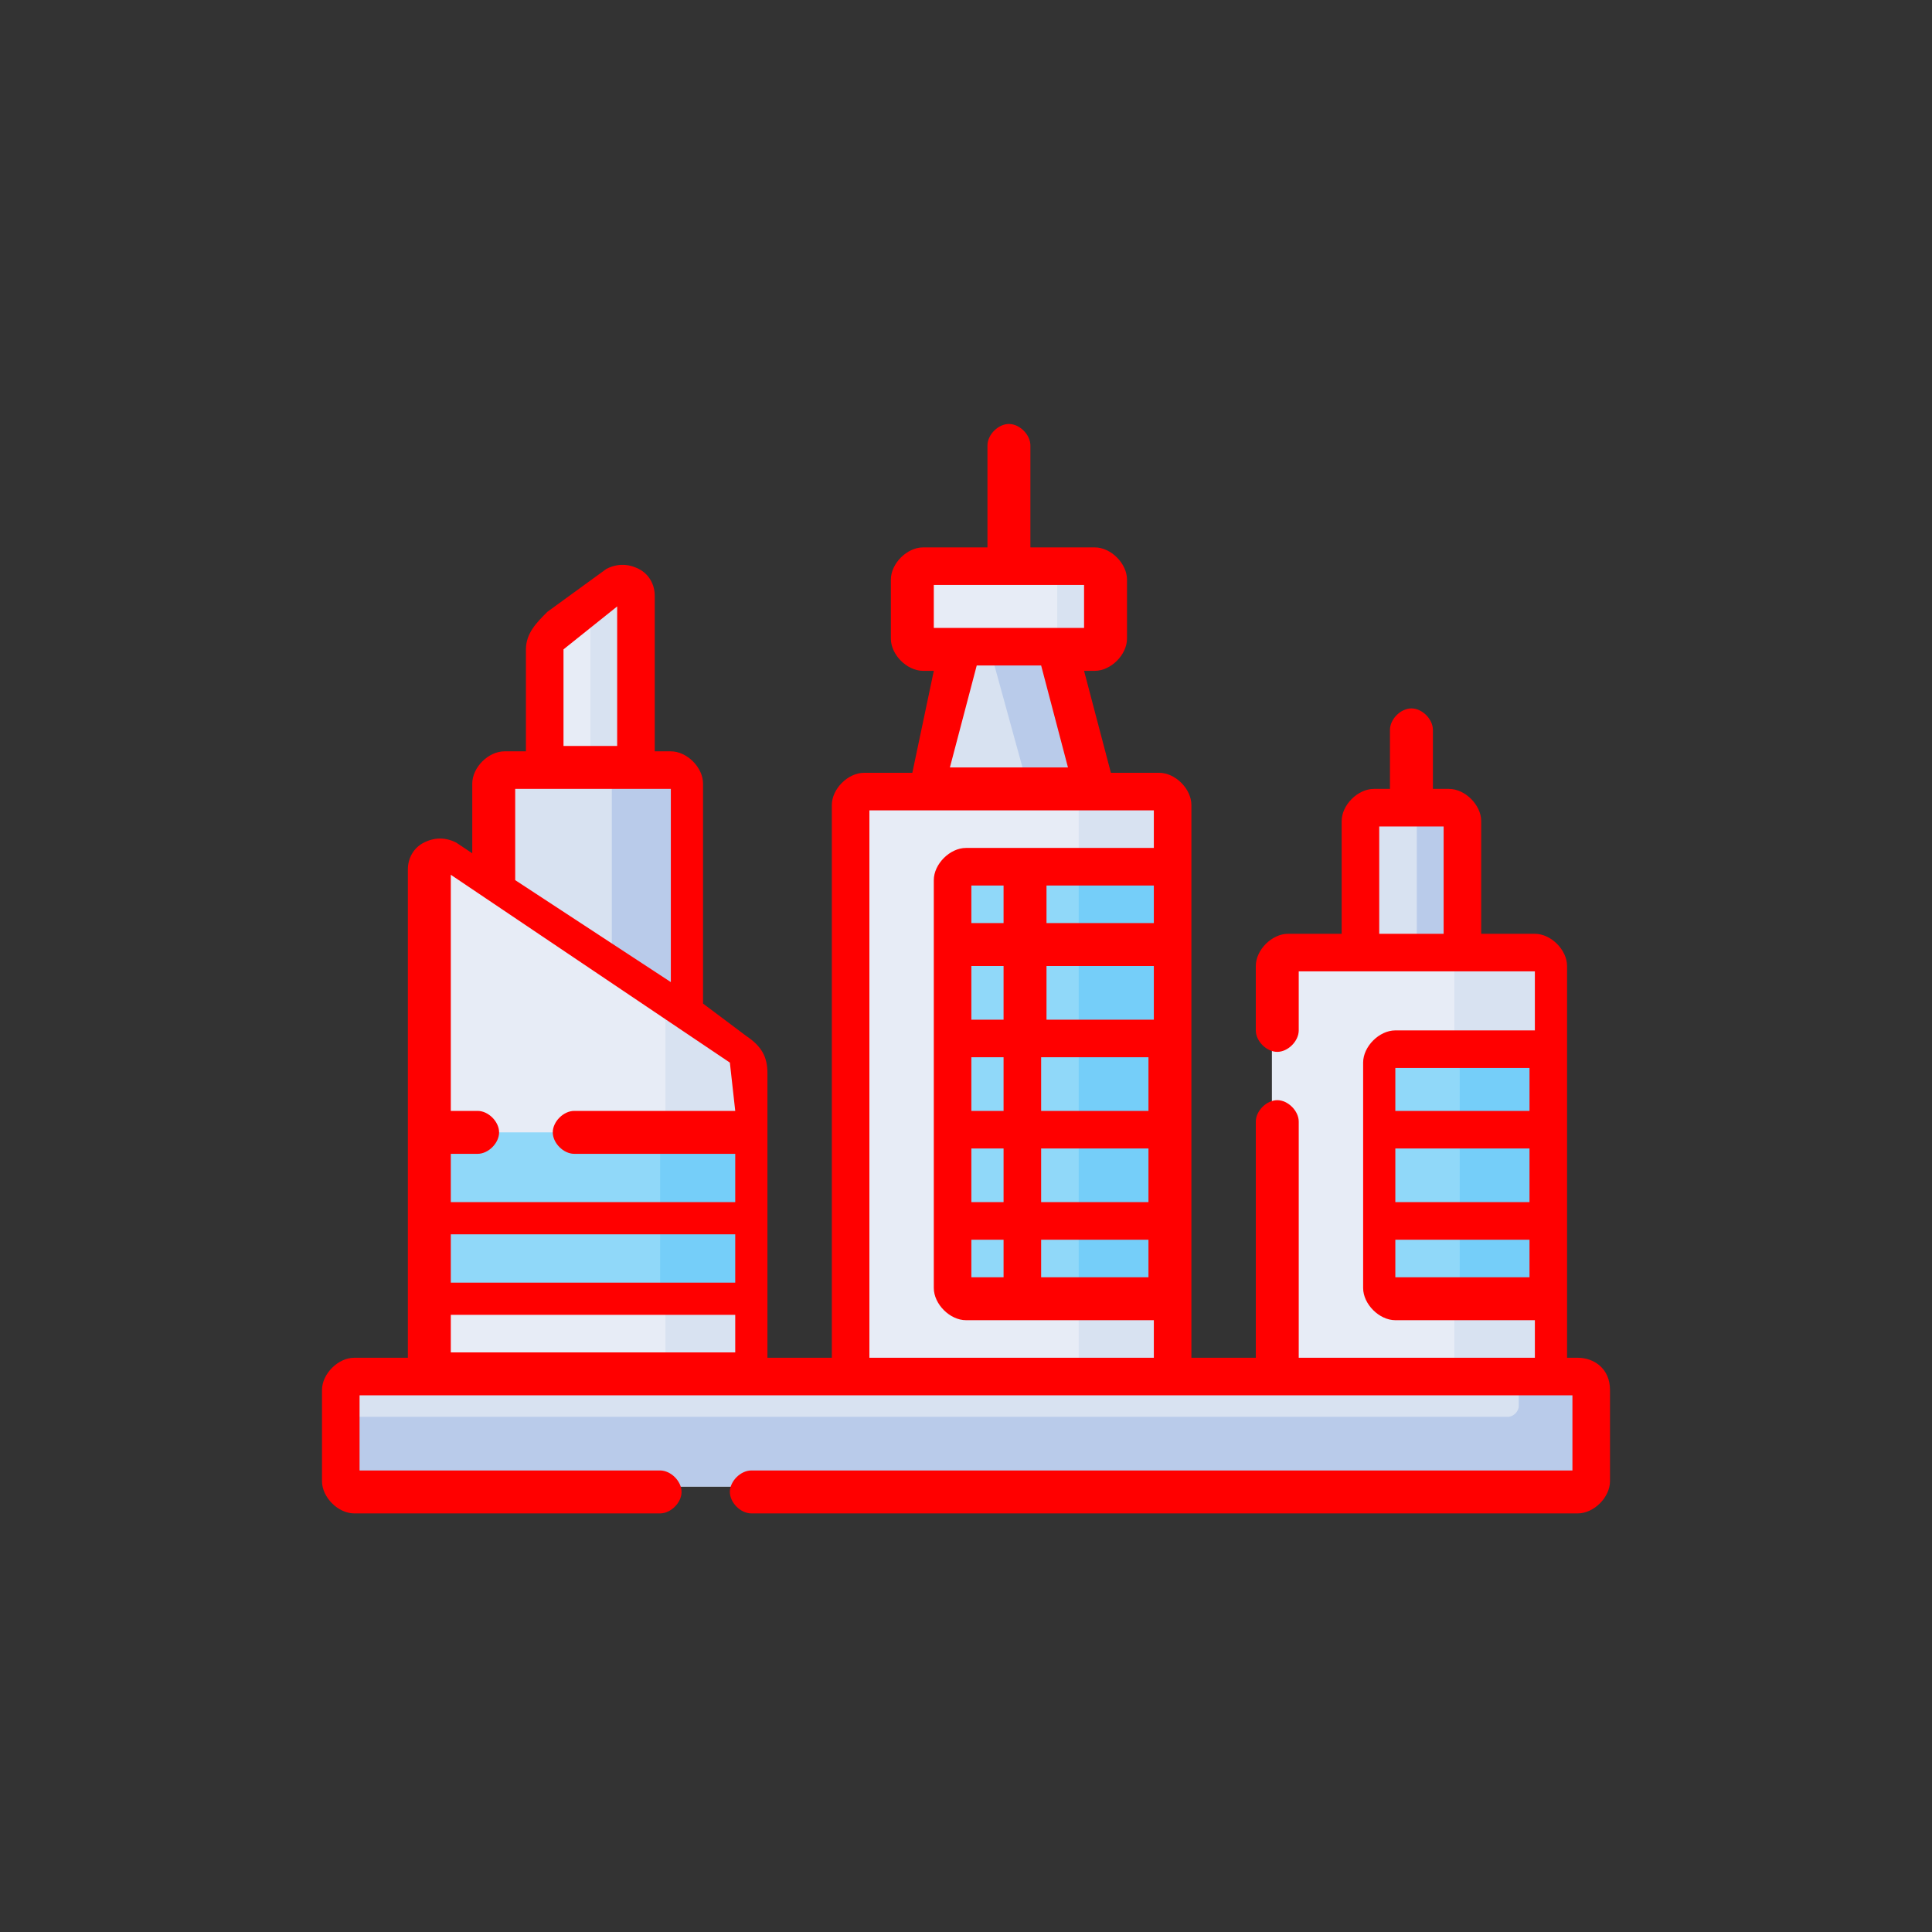 <?xml version="1.0" encoding="UTF-8" standalone="no"?>
<svg xmlns="http://www.w3.org/2000/svg" xmlns:xlink="http://www.w3.org/1999/xlink" viewBox="0 0 36.0 36.0">
  <rect x="0" y="0" width="36.0" height="36.0" fill="#333333" stroke="none"/>
  <path d="M19.4,11.1h-1.2l-1.1,4.1h3.5l-1.2,-4.1z" fill="#d8e2f1"/>
  <path d="M19.4,11.1h-1.2v0.1l1.1,4h1.3l-1.2,-4.1z" fill="#b9cbea"/>
  <path d="M11.5,10.9l-1.1,0.8c-0.1,0.1 -0.2,0.2 -0.2,0.4v3.1h1.7v-4.1c-0.1,-0.2 -0.3,-0.3 -0.4,-0.2z" fill="#e7ecf6"/>
  <path d="M27.2,18.7h-1.9v-3.5c0,-0.1 0.1,-0.2 0.2,-0.2H27c0.1,0 0.2,0.1 0.2,0.2v3.5zM11.5,10.9l-0.5,0.3v3.9h0.8V11c0,-0.1 -0.2,-0.2 -0.3,-0.1z" fill="#d8e2f1"/>
  <path d="M27,15h-0.8c0.1,0 0.2,0.1 0.2,0.2v3.5h0.8v-3.5c0,-0.1 -0.1,-0.2 -0.2,-0.2z" fill="#b9cbea"/>
  <path d="M12.5,14.3H9.4c-0.1,0 -0.2,0.1 -0.2,0.2v5.1h3.6v-5.1c0,-0.1 -0.1,-0.2 -0.3,-0.2z" fill="#d8e2f1"/>
  <path d="M12.5,14.3h-1.3c0.1,0 0.2,0.1 0.2,0.2v5.1h1.3v-5.1c0.1,-0.1 0,-0.2 -0.2,-0.2z" fill="#b9cbea"/>
  <path d="M28.8,26.4h-5.1V18c0,-0.1 0.1,-0.2 0.2,-0.2h4.6c0.1,0 0.2,0.1 0.2,0.2v8.4zM21.8,26.9h-6V15c0,-0.1 0.1,-0.2 0.2,-0.2h5.5c0.1,0 0.2,0.1 0.2,0.2v11.9zM14,26.6H8V16.1c0,-0.2 0.2,-0.3 0.4,-0.2l5.4,3.6c0.1,0.1 0.2,0.2 0.2,0.4v6.7zM17.1,11.9v-1.1c0,-0.1 0.1,-0.2 0.2,-0.2h3c0.1,0 0.2,0.1 0.2,0.2v1.1c0,0.1 -0.1,0.2 -0.2,0.2h-3c-0.1,0 -0.2,-0.1 -0.2,-0.2z" fill="#e7ecf6"/>
  <path d="M20.3,10.6h-0.8c0.1,0 0.2,0.1 0.2,0.2v1.1c0,0.1 -0.1,0.2 -0.2,0.2h0.8c0.1,0 0.2,-0.1 0.2,-0.2v-1.1c0.1,-0.1 0,-0.2 -0.2,-0.2zM28.6,17.7h-1.7c0.1,0 0.2,0.1 0.2,0.2v8.5h1.7V18c0,-0.2 -0.1,-0.3 -0.2,-0.3z" fill="#d8e2f1"/>
  <path d="M28.8,24.2h-3c-0.1,0 -0.2,-0.1 -0.2,-0.2v-4.2c0,-0.1 0.1,-0.2 0.2,-0.2h3v4.6z" fill="#90d8f9"/>
  <path d="M21.6,14.7h-1.7c0.1,0 0.2,0.1 0.2,0.2v11.9h1.7V15c0,-0.2 -0.1,-0.3 -0.2,-0.3zM13.8,19.5l-1.4,-1v8H14v-6.6c0,-0.1 -0.1,-0.3 -0.2,-0.4z" fill="#d8e2f1"/>
  <path d="M29.4,27.7H6.6c-0.1,0 -0.2,-0.1 -0.2,-0.2v-1.7c0,-0.1 0.1,-0.2 0.2,-0.2h22.8c0.1,0 0.2,0.1 0.2,0.2v1.7c0,0.1 -0.1,0.2 -0.2,0.2z" fill="#d8e2f1"/>
  <path d="M29.4,25.6h-1.1v0.6c0,0.1 -0.1,0.2 -0.2,0.2H6.4v1.1c0,0.1 0.1,0.2 0.2,0.2h22.8c0.1,0 0.2,-0.1 0.2,-0.2v-1.7c0,-0.1 -0.1,-0.2 -0.2,-0.2z" fill="#b9cbea"/>
  <path d="M21.8,24.2H18c-0.1,0 -0.2,-0.1 -0.2,-0.2v-7.5c0,-0.1 0.1,-0.2 0.2,-0.2h3.8v7.9zM8,21.1h6v3.1H8v-3.1z" fill="#90d8f9"/>
  <path d="M27.2,19.6h1.7v4.6h-1.7v-4.6zM20.1,16.2h1.7v8h-1.7v-8zM12.3,21.1H14v3.1h-1.7v-3.1z" fill="#75cef9"/>
  <path d="M29.4,25.3h-0.2L29.2,18c0,-0.3 -0.3,-0.6 -0.6,-0.6h-1v-2.1c0,-0.3 -0.3,-0.6 -0.6,-0.6h-0.3v-1.1c0,-0.2 -0.2,-0.4 -0.4,-0.4s-0.4,0.2 -0.4,0.4v1.1h-0.3c-0.3,0 -0.6,0.3 -0.6,0.6v2.1h-1c-0.3,0 -0.6,0.3 -0.6,0.6v1.2c0,0.2 0.2,0.4 0.4,0.4s0.4,-0.2 0.4,-0.4v-1.1h4.4v1.1L26,19.2c-0.3,0 -0.6,0.3 -0.6,0.6L25.4,24c0,0.3 0.3,0.6 0.6,0.6h2.6v0.7h-4.4v-4.4c0,-0.2 -0.2,-0.4 -0.4,-0.4s-0.4,0.2 -0.4,0.4v4.4h-1.2L22.2,15c0,-0.3 -0.3,-0.6 -0.6,-0.6h-0.9l-0.5,-1.9h0.2c0.3,0 0.6,-0.3 0.6,-0.6v-1.1c0,-0.3 -0.3,-0.6 -0.6,-0.6h-1.2L19.2,8.3c0,-0.2 -0.2,-0.4 -0.4,-0.4s-0.4,0.2 -0.4,0.4v1.9h-1.2c-0.3,0 -0.6,0.3 -0.6,0.6v1.1c0,0.3 0.3,0.6 0.6,0.6h0.2l-0.4,1.9h-0.9c-0.3,0 -0.6,0.3 -0.6,0.6v10.3h-1.2L14.3,20c0,-0.3 -0.1,-0.5 -0.4,-0.7l-0.8,-0.6v-4.1c0,-0.3 -0.3,-0.6 -0.6,-0.6h-0.3v-2.9c0,-0.2 -0.1,-0.4 -0.3,-0.5 -0.2,-0.1 -0.4,-0.1 -0.6,0l-1.1,0.8c-0.2,0.2 -0.4,0.4 -0.4,0.7L9.8,14h-0.4c-0.3,0 -0.6,0.3 -0.6,0.6v1.3l-0.3,-0.2c-0.2,-0.1 -0.4,-0.1 -0.6,0 -0.2,0.1 -0.3,0.3 -0.3,0.5v9.1h-1c-0.3,0 -0.6,0.3 -0.6,0.6v1.7c0,0.3 0.3,0.6 0.6,0.6h5.7c0.2,0 0.4,-0.2 0.4,-0.4s-0.2,-0.4 -0.4,-0.4L6.7,27.4L6.7,26h22.6v1.4L14,27.4c-0.2,0 -0.4,0.2 -0.4,0.4s0.2,0.4 0.4,0.4h15.4c0.3,0 0.6,-0.3 0.6,-0.6v-1.7c0,-0.4 -0.3,-0.6 -0.6,-0.6zM25.7,15.4h1.2v2h-1.2v-2zM26,21.4h2.5v1L26,22.4v-1zM28.5,19.9v0.8L26,20.7v-0.8h2.5zM26,23.8v-0.7h2.5v0.7L26,23.8zM19.4,19.7h2v1h-2v-1zM18.7,20.7h-0.6v-1h0.6v1zM21.5,19h-2v-1h2v1zM18.7,19h-0.6v-1h0.6v1zM18.1,21.4h0.6v1h-0.6v-1zM19.4,21.4h2v1h-2v-1zM21.5,17.2h-2v-0.7h2v0.7zM18.7,17.2h-0.6v-0.7h0.6v0.7zM18.1,23.1h0.6v0.7h-0.6v-0.7zM19.4,23.1h2v0.7h-2v-0.7zM17.4,10.9h2.8v0.8h-2.8v-0.8zM18.2,12.4h1.2l0.5,1.9h-2.2l0.5,-1.9zM16.2,15.1h5.3v0.7L18,15.8c-0.3,0 -0.6,0.3 -0.6,0.6L17.4,24c0,0.3 0.3,0.6 0.6,0.6h3.5v0.7h-5.3L16.2,15.1zM8.4,23h5.3v0.9L8.4,23.9L8.4,23zM10.5,12.1c0,-0.1 0,-0.1 0,0l1,-0.8v2.6h-1v-1.8zM9.6,14.7h2.9v3.6l-2.9,-1.9v-1.7zM13.6,19.8s0,0.1 0,0l0.1,0.9h-3c-0.2,0 -0.4,0.2 -0.4,0.4s0.2,0.4 0.4,0.4h3v0.9L8.4,22.4v-0.9h0.5c0.2,0 0.4,-0.2 0.4,-0.4s-0.2,-0.4 -0.4,-0.4h-0.5v-4.4l5.2,3.5zM8.4,24.5h5.3v0.7L8.4,25.2v-0.7z" fill="#FF000000"/>
</svg>
